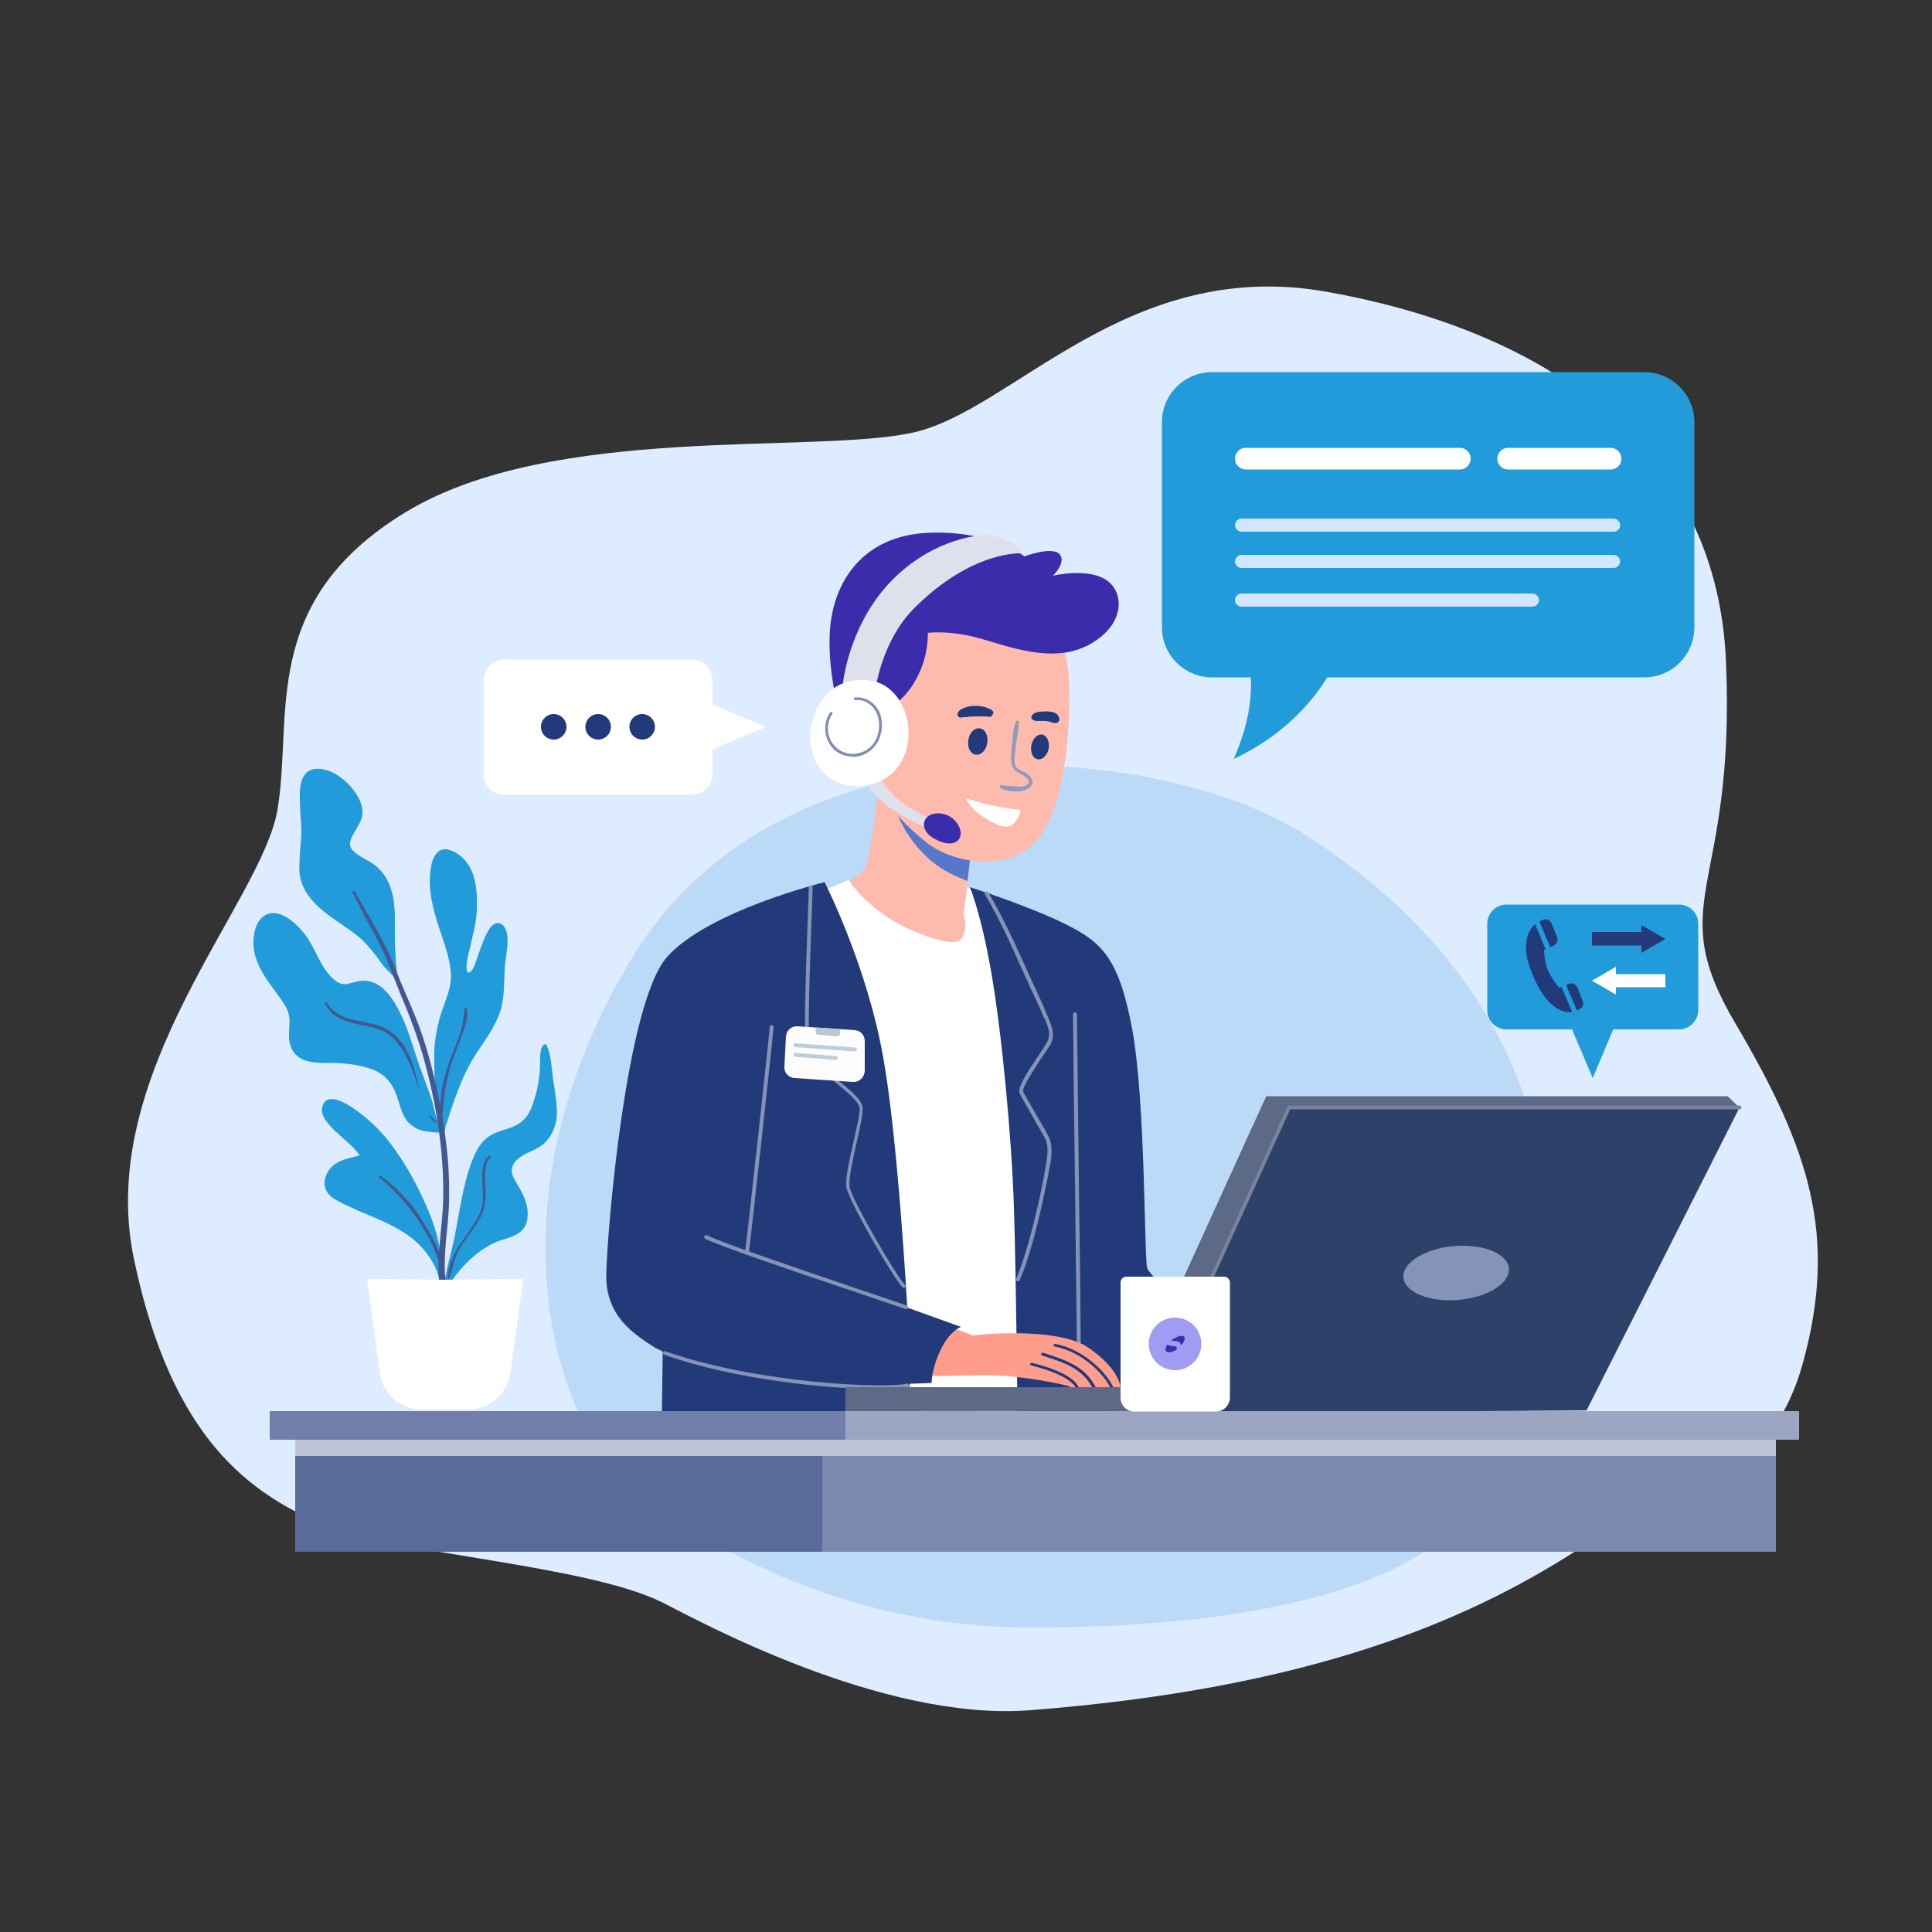 <svg width="500" height="500" fill="none" xmlns="http://www.w3.org/2000/svg"><rect width="100%" height="100%" fill="#333333" stroke="none"/><path d="M82.6 394.2c-17-7.8-38.1-20.7-48-68.7-9.9-48 33.1-91.9 37.2-115.9 4.1-24-5-53.8 33.1-77 38.1-23.2 105.9-14.9 131.6-20.7 25.7-5.8 55.4-45.5 106.8-36.4 51.3 9.1 101 36.4 103.4 96 2.5 59.6-16.6 61.2 2.5 93.5 19 32.3 26.5 54.6 17.4 87.7-9.1 33.1-35 33.6-59.1 48.9-28.4 18.1-68.8 35.4-140.9 41-38.3 3-86.1-23.3-95-27.8-20.1-10.1-72-12.8-89-20.6z" fill="#DDECFF"/><path d="M162.1 383.4c-18-15.4-37.1-72 1.6-135.7 38.7-63.7 135.8-56.3 174.5-31.4 38.7 24.9 57.6 57.1 61.6 91 3.9 33.9-3.3 67.5-22.1 86.9-18.8 19.4-61.2 27-110.9 27s-86.7-22.4-104.7-37.8z" fill="#BADAF7"/><path d="M434.5 266.4h-44.6c-2.8 0-5-2.2-5-5v-22.3c0-2.8 2.2-5 5-5h44.6c2.8 0 5 2.2 5 5v22.3c0 2.8-2.3 5-5 5z" fill="#219BDA"/><path d="M412.2 279l7-16.7h-14.1l7.1 16.7z" fill="#219BDA"/><path d="M412 244.7h12.8v1.9l6.2-3.6-6.2-3.6v1.8H412v3.5z" fill="#223A7A"/><path d="M431 252.1h-12.8v-1.9l-6.2 3.6 6.2 3.6v-1.9H431v-3.4z" fill="#fff"/><path d="M404.1 255.4l-.6.2s-1.9-2.2-2.9-4.5c-1-2.4-1-5.2-1-5.2l.4-.2-2.7-6.5c-.5.4-.9.9-1.3 1.5-1.5 2.6-1.4 6.5.2 10.4 1.5 3.9 3.2 7.3 6.2 9.5 1.8 1.3 3.3 1.5 4.5 1.3l-2.8-6.5zM406.1 254.6l-.8.3 2.8 6.6c.3-.1.6-.2.8-.4.7-.4 1-1.2.7-2l-1.4-3.6c-.4-.8-1.3-1.2-2.1-.9zM399.5 238c-.3.1-.7.3-1.1.5l2.8 6.6.9-.4c.8-.3 1.2-1.3.9-2.1l-1.5-3.7c-.3-.7-1.2-1.2-2-.9z" fill="#223A7A"/><path d="M227.9 199.5s-2.7 22.6-3.7 24.4l-1 1.9-5.2 3.5s9.9 14.1 22.1 16.3c12.2 2.3 11.2-5 11.2-5l-1.9-3.9 2.5-21.5s-22.2-10.1-24-15.7z" fill="#FFBAAE"/><path d="M211.5 231.2l8.1-3.5s5.2 8.5 17.2 13.4 12.2 2.1 12.8 0c.6-2.1-.2-4.3-.2-4.3l.9-7.2 4.8 1.6 16.7 134.7L229 368l-17.5-136.8z" fill="#fff"/><path d="M251 229.6s2.9 6.7 5.6 22.4c2.7 15.7 5.2 42.2 5.8 60.4.6 18.2 1 59.8 1 59.8h54c.6 0 4.3-20.5 4.3-20.5s-23.6-20.2-24.8-23.5c-.8-2.2-.4-43.1-3.9-61.9-3.5-18.8-8.1-22.6-17.6-27.3-9.8-4.8-24.4-9.4-24.4-9.4z" fill="#223A7A"/><path d="M279.2 348.6c-.3 0-.5-.2-.5-.5 0-1.5-.3-22.5-.5-42.8-.3-20.3-.5-41.3-.5-42.8 0-.3.2-.5.5-.5s.5.2.5.5c0 1.5.3 22.5.5 42.8.3 20.3.5 41.3.5 42.8 0 .2-.2.5-.5.5z" fill="#8593B6"/><path d="M171.6 343.5l-.4 28.8h62.9s2.7-24.4 1.7-26.7c-1.1-2.3-64.2-2.1-64.2-2.1z" fill="#223A7A"/><path d="M241.6 223.3c2.6 2.1 6.1 3.7 8.8 4.7l1.5-12.8s-16.6-7.6-22.3-13.3c1.2 6.5 4.1 15 12 21.4z" fill="#5778CA"/><path d="M271.3 157.5s4.3 7.4 5.2 16.6c.8 9.1 0 32.5-7.4 42.4-7.4 9.9-23 7-30 1-6.5-5.5-12.8-11.6-14.5-23.6-1.7-12 3.5-34.8 18.2-39.5 14.7-4.8 28.5 3.1 28.5 3.1z" fill="#FFBAAE"/><path d="M290 359.3h-2.7c-1.1 0-2.4-.1-3.7-.1h-.9c-1.3 0-2.4.1-3.5.1h-1.1c-.6-.1-.7-.2-1.4-.5-.8-.4-12.2-2.9-21.5-2.9-9.2 0-17.5.7-18.9-.5-1.4-1.1-2.2-12.8 5.7-13.5l9.7 3.7s22.1-2.6 30.3 3.4c8.2 5.8 8 10.3 8 10.3z" fill="#FF9D8C"/><path d="M279.3 359.2h-.8c-.2-.3-.6-.9-.9-1.1-2.5-2.5-8.5-4.2-10.7-4.7-.2-.1-.3-.2-.3-.4s.2-.3.5-.3c3.2.8 10 2.7 11.9 6 0-.1.2.3.3.5zM283.6 359.1h-.9c-2.7-5-7.2-6.4-12.7-8.2l-.3-.1c-.2-.1-.3-.3-.2-.5.1-.2.3-.3.5-.2l.3.1c5.8 1.9 10.5 3.4 13.3 8.9zM288.2 359.2h-.8c-1.7-3.5-7.1-9.3-14.4-10.7-.2 0-.3-.2-.3-.4s.2-.3.4-.3c7.4 1.4 13.4 7.5 15.1 11.4z" fill="#223A7A"/><path d="M229.5 183.7s4.6-2.2 7.8-8.3c3.2-6.1 2.8-11.6 2.8-11.6s5.8-.9 14.5 1.7 19 6.1 27.7 1.1 8.7-12.9 4.4-16.2c-4.8-3.7-14.2-1.4-14.2-1.4s3.6-3.5 1.7-5.6c-2-2.1-9.1.6-9.1.6s-8.7-6.9-25.1-6.1c-16.4.8-24.3 12.3-25.2 25.1-.9 12.8 3.7 25.7 3.7 25.7l11-5z" fill="#3B2CAC"/><path d="M262.9 186.8c-.9 2.3-.9 5-1.1 7.4-.2 1.9-.5 4.1 1.2 5.4.8.6 4.8 2.3 2.7 3.6-.8.5-2.1.4-2.9.3-.6 0-1.2-.1-1.8-.1-.6 0-1.3-.2-1.9-.2-.4 0-.5.5-.2.7 1 .7 2.6.9 3.8.9 1.2 0 2 0 3.1-.6.7-.3 1.3-.8 1.4-1.6.1-.9-.6-1.7-1.2-2.2-.8-.6-1.7-.9-2.5-1.4-1.1-.8-1-2.1-.9-3.3.2-2.9.9-5.8 1.1-8.8 0-.5-.7-.5-.8-.1z" fill="#8E9BBB"/><path d="M271.4 193.7c-.3 1.7-1.6 3-2.8 2.8-1.3-.2-2-1.8-1.7-3.6.3-1.7 1.6-3 2.8-2.8 1.2.2 2 1.8 1.7 3.6zM255.5 192.3c-.3 1.9-1.6 3.2-3 3-1.4-.2-2.2-1.9-1.9-3.8.3-1.9 1.6-3.2 3-3 1.4.2 2.2 1.9 1.9 3.8zM267.7 186.5c1 .2 1.9 0 2.9.1.2 0 .5.1.7.1h-.1.1c.1 0 .2 0 .4.1s.4.1.6.2c.2 0 .4.1.6.1h.3-.2.4c.6-.1.9-.8.7-1.3 0-.2-.1-.3-.2-.4 0-.1-.1-.1-.1-.2l.1.1c0-.1-.1-.1-.1-.2-.1-.1-.1-.2-.2-.2-.1-.1-.2-.1-.2-.2-.3-.2-.6-.3-.9-.4-.6-.1-1.2-.2-1.8-.2-.6 0-1.2.1-1.8.1-.5.1-1.1.2-1.5.6-.3.2-.5.6-.5 1 .1.2.4.6.8.7zM256.6 183.7c-.1-.1-.3-.1-.4-.2-.1-.1-.4-.2-.2-.1-.1 0-.2-.1-.3-.1-.4-.2-.8-.3-1.2-.4-.9-.2-1.9-.3-2.9-.2-1 .1-2 .4-2.9.9-.1.1-.3.2-.4.3-.1.1-.1.2-.2.3 0 0 0-.1.1-.1-.3.2-.4.5-.4.8 0 .3.2.6.4.7.3.2.7.1 1 0h-.5c.3 0 .5.1.8 0 0 0 .3-.1.1 0h.3c.1 0 .4 0 0 0h.2c.2 0 .3 0 .5-.1.7-.1 1.4-.1 2-.1h2.7c.2 0 .1 0 0 0h.2c.1 0 .2.1.3.1.4.2 1-.2 1.1-.6.3-.4.2-.9-.3-1.2z" fill="#223A7A"/><path d="M223.7 201.4s.8 3.2 5.6 6.9 11.7 6.4 11.7 6.4l.6-2.4s-7.1-3.1-10.4-6.5c-3.3-3.4-3.7-5.3-3.7-5.3l-3.8.9z" fill="#DEE1EB"/><path d="M242.4 210.5c3.8-.2 6 2.8 6.2 4.8.3 2-1.6 4.2-5.9 2.2-5.3-2.3-4.2-6.8-.3-7z" fill="#3B2CAC"/><path d="M226.7 177.7s1.7-11.9 9.6-20c15.2-15.4 28.1-14.5 28.1-14.5s-.1-2.2-5-3.8c-4.6-1.6-6.6-.7-6.6-.7s-12.5 1-23.1 12.7C219.1 163.1 218 178 218 178l8.7-.3z" fill="#DEE1EB"/><path d="M225.6 176.2c-10-1.7-15.5 6.1-15.9 14-.4 7.9 5.3 13.8 12.9 13.2 17.2-1.3 15.2-25.1 3-27.2z" fill="#fff"/><path d="M220.6 195.8c-2.6 0-4.9-1.3-6.1-3.6-1.4-2.5-1.2-5.6.3-7.8.1-.2.3-.2.5-.1s.2.4.1.5c-1.4 2-1.5 4.8-.3 7 1.2 2.1 3.2 3.3 5.7 3.3 2.3-.1 4.2-1.1 5.4-2.9 1.4-2.1 1.7-5 .8-7.3-.9-2.4-3.3-4-5.6-3.7-.2 0-.4-.1-.4-.3 0-.2.1-.4.3-.4 2.6-.3 5.4 1.4 6.4 4.1 1 2.6.6 5.7-.9 8-1.4 2-3.5 3.2-6 3.3 0-.1-.1-.1-.2-.1z" fill="#818FB3"/><path d="M213.4 228.3s-30.2 7.4-40.8 19.4c-10.6 12-15.5 71.2-15.7 82.1-.2 11 7.4 15.5 12 18.6 4.6 3.1 24.6 8.7 40.8 9.5 16.2.8 31.4 0 31.4 0s-.1-3.5 2.4-8.7c2.3-4.8 5.2-5.8 5.2-5.8l-13.9-5s-2.4-43.5-6.2-64.6c-4.2-24-15.2-45.5-15.2-45.5z" fill="#223A7A"/><path d="M263.5 331.6h-.2c-.3-.1-.4-.4-.3-.7 2.8-6.4 5.8-18.9 7.4-27.7l.1-.7c.5-2.6 1.1-5.8-.1-8-.6-1.1-2.1-3.6-3.4-6-1.4-2.5-2.8-4.8-3.1-5.5-.7-1.4 1.6-5 4.9-9.9.9-1.3 1.7-2.5 2.1-3.3 1.2-2 .4-3.9-.5-6.1l-.4-.7c-.8-2-1.8-4.1-2.7-6-.4-.8-.7-1.6-1.1-2.4l-1.5-3.3c-2.9-6.5-5.9-13.3-9.8-19.8-.1-.2-.1-.5.2-.7.2-.1.5-.1.7.2 3.9 6.6 6.9 13.3 9.9 19.9l1.5 3.3c.4.8.7 1.6 1.1 2.4.9 2 1.9 4 2.7 6.1l.3.7c.9 2.2 1.9 4.5.5 7-.5.8-1.3 2-2.2 3.3-1.7 2.6-5.3 8-4.8 8.9.4.7 1.7 3 3.1 5.4 1.4 2.4 2.8 4.8 3.4 6 1.4 2.5.8 6 .2 8.7l-.1.7c-.6 3.2-3.8 19.6-7.5 27.9-.1.2-.2.3-.4.3zM234 333.3c-.1 0-.3 0-.4-.1-2.4-2.4-13.7-22-14.5-25.7-.5-2 .7-7.1 1.8-12.1.9-3.8 1.8-7.8 1.5-8.9-.4-1.6-3.3-4-6.1-6.3-3.4-2.8-6.9-5.6-7.6-8.2-.8-2.9-.1-21.3.3-33.4.2-4.4.3-7.8.3-9 0-.3.2-.5.5-.5s.5.2.5.5c0 1.2-.1 4.7-.3 9.1-.4 11.3-1.1 30.3-.4 33.1.6 2.3 4.1 5.1 7.2 7.7 3.1 2.5 6 4.9 6.4 6.8.3 1.3-.5 5-1.5 9.3-1 4.6-2.2 9.9-1.8 11.7.8 3.6 12 22.9 14.3 25.2.2.2.2.5 0 .7 0 .1-.1.1-.2.1zM193.3 324.8c-.3 0-.5-.3-.5-.6.4-2.6 6.1-54.4 6.4-58.4 0-.3.3-.5.5-.5.3 0 .5.3.5.5-.3 4-6 55.8-6.4 58.4 0 .4-.2.6-.5.6z" fill="#8593B6"/><path d="M234.5 338.8h-.2c-1.3-.5-6.9-2.4-14-4.8-14.4-4.8-34-11.5-37.8-13.4-.2-.1-.3-.4-.2-.7.1-.2.4-.3.7-.2 3.7 1.9 24.1 8.8 37.6 13.4 7.1 2.4 12.8 4.3 14.1 4.8.3.1.4.4.3.7-.1.1-.3.2-.5.2zM227.6 359.5c-12.6 0-37.1-2.3-55.7-8.9-.3-.1-.4-.4-.3-.6.1-.3.4-.4.6-.3 23.5 8.3 56.4 9.7 62.5 8.4.3-.1.5.1.6.4.1.3-.1.5-.4.6-1.3.2-3.9.4-7.3.4z" fill="#8593B6"/><path d="M264.1 209.6c-.1.8-.5 1.9-.8 2.3-.3.4-.7 1.2-1.6 1.7-1 .7-2.6.2-3.6-.2-1.8-.8-3.4-1.8-5.1-3-.7-.5-3.9-4.1-2.7-3.7 1.4.5 5.6 1.6 6.6 1.8 1.9.4 4.6.8 7.2 1.1z" fill="#fff"/><path d="M220.7 280l-15.1-1c-1.5-.1-2.7-1.4-2.6-2.9l.4-7.8c.1-1.6 1.4-2.8 3-2.7l14.8 1c1.5.1 2.6 1.3 2.6 2.8v7.8c-.1 1.6-1.4 2.9-3.1 2.8z" fill="#FCFCFC"/><path d="M216.7 268.2l-4.9-.4c-.4 0-.7-.3-.7-.7v-1.2l6.3.4v1.2c0 .4-.3.7-.7.7z" fill="#BAC8D1"/><path d="M205.9 270.5l15.4 1.1M205.9 273l10.4.8" stroke="#BFCCDB" stroke-miterlimit="10" stroke-linecap="round"/><path d="M83 235.2c3.9 3.5 8.9 5.7 12.3 9.7 1.4 1.6 2.6 3.2 3.8 4.9.9 1.2 3.4 3.2 3.8 4.7.2.7.1-.2 0-.9v-.1c-.3-3-.6-6.1-.7-9.2-.1-3.1.1-6.1-.1-9.2-.3-4.3-1.6-8.5-5.1-11.2-1.7-1.3-3.9-2.1-5.5-3.6-1.5-1.4-.9-3 0-4.5.8-1.5 1.8-2.9 2.2-4.5.4-1.9-.3-3.9-1.3-5.5-2-3.4-6.6-7.3-10.9-6.8-3.6.4-4 4.6-3.9 7.5 0 2.8.3 5.6.4 8.4 0 2.9-.5 5.7-.5 8.6-.4 4.9 1.9 8.6 5.5 11.7z" fill="#219BDA"/><path d="M119.4 280c1.1-2.6 2.3-5 3.9-7.4 2.1-3.3 4.5-6.4 5.9-10.1 1.4-3.7 1.2-7.7 1.4-11.6.1-2.9 1-5.7.7-8.6-.1-1.4-.9-3.6-2.7-3.4-1.4.2-2.2 1.9-2.8 3-.9 1.9-1.6 4-2.3 6-.3.8-.5 1.6-.9 2.4-.2.4-.8 1.5-1.4 1.4-1-.3-.1-4.4.1-5.1.8-3.7 1.9-7.1 2.1-10.9.2-5.5-.2-12.1-5.6-15.1-1.4-.8-3.2-1.3-4.5-.1-1.3 1.2-1.7 3.2-1.9 4.8-.6 5.1.6 9.9 2.2 14.7 1.3 4 2.9 8 3.1 12.3.1 4.1-2 7.7-3 11.5-1.6 6.1-1.3 9.4-1.3 11.4 0 2.5.1 4.9.3 7.4.2 2.3.4 4.6.6 6.8.1.5.1.9.2 1.4-.9-2.1-1.2-4.5-1.9-6.6-1.3-3.8-2.8-7.4-4-11.2-1-3.1-2-6.3-3.3-9.3-1.3-2.8-2.8-5.8-5.2-7.9-1.4-1.3-3.2-2-5.1-2-1.2 0-2.3.4-3.5.7-1.4.4-2.6.2-3.7-.7-3.9-3-5-8.3-7.9-12-2.1-2.8-7.2-7.6-10.9-4.5-2 1.6-2.5 4.8-2.4 7.2.1 3 1.4 5.8 3 8.3 1.7 2.7 3.8 5.1 5.4 7.8.9 1.6 1 3.2.9 5-.1 1.7-.3 3.4.3 5.1 1.8 5 7.3 4.3 11.6 4.4 3 .1 6.2.5 9.1 1.5 3.3 1.1 5.4 3.3 6.6 6.5.9 2.4 1.3 5 2.9 7.1.8.9 1.8 1.6 2.9 2.1 1.7.7 6.8 1.1 6.8.6.1-1.6.9-3.2 1.3-4.7.9-2.8 1.9-5.5 3-8.2zM143.1 279.1c-.4-2.9-.4-6-1.7-8.7-.1-.2-.4-.2-.5-.1-1 .5-1 2.1-1.1 3.1-.1 1.6 0 3.2-.2 4.8-.3 2.8-1 5.7-2 8.3-1.1 3-3.2 4.7-6.2 5.6-1.9.6-3.8 1.1-5.4 2.4-1.4 1.1-2.4 2.7-3.2 4.4-2 4.5-3 9.5-3.9 14.4-.6 3.2-1.1 6.5-1.9 9.7-.8 3.2-1.6 6.4-2.1 9.7-.1.2-.2.3-.2.5-.2.5.6.8.8.3 3.1-4.8 6.9-9.1 12.1-11.7 2.3-1.2 5.4-1.4 7.4-3.3 1.5-1.4 1.7-3.6 1.5-5.5-.3-2.5-1.5-4.6-2.8-6.8-.7-1.2-1.5-2.5-1.2-3.9.3-1.4 1.4-2.4 2.5-3.1 2.1-1.3 4.7-1.9 6.4-3.9 1.6-1.8 2.5-4 2.7-6.4.1-3.2-.5-6.7-1-9.8zM100.8 295.6c-2.7-3.5-6.1-6.6-9.8-9.1-2-1.3-6.7-3.9-7.6 0-.6 2.3 1.7 4.5 3.1 6 2.2 2.1 4.8 4 6.6 6.5-2.3.7-4.7.9-6.7 2.5-2.4 1.9-3.4 5.5-1.1 7.8 1.1 1.1 2.7 1.8 4.1 2.5 1.9.9 3.7 1.7 5.6 2.5 4.1 1.7 8.3 3.5 11.8 6.3 3.6 2.9 6.9 7.7 7.2 12.4 0 .4-.1 0 .1-.2.1.1.6-.1.6-.4-.1-6.9-1.3-13.5-4.2-19.9-2.5-5.9-5.8-11.8-9.7-16.9z" fill="#219BDA"/><path d="M91.3 231c1.5 3.1 3.1 6.2 4.8 9.3 1.6 2.9 3.2 5.9 4.4 9 1.5 3.9 3 7.7 4.6 11.5 1.6 4 3.1 8.1 4.3 12.2 2.3 8.1 4 16.4 4.8 24.8.4 4.3.6 8.5.5 12.8-.1 3.3-.5 6.7-.8 10-.3 3.5-.6 7-.3 10.4.2 2.9.7 6.4 3 8.4.4.4 1.1-.1.8-.6-2.7-5.5-2.5-11.5-2-17.4.3-3.3.7-6.6.8-9.9.1-4.2 0-8.4-.4-12.6-.8-8.2-2.4-16.3-4.5-24.3-1.1-4.1-2.4-8.1-4-12-1.6-3.9-3.4-7.8-4.9-11.7-2.7-7.2-6.9-13.5-10.6-20.2-.2-.3-.7 0-.5.3z" fill="#43588E"/><path d="M114.4 289.6c.4-5.2.9-10.2 2.7-15.2.8-2.3 1.8-4.6 2.6-6.9.7-1.9 1.6-4.6 1.1-6.6-.1-.2-.4-.2-.5 0-.3 1.2-.3 2.5-.5 3.7-.2 1.2-.6 2.3-.9 3.4-.8 2.4-1.8 4.7-2.7 7.1-1.7 4.6-2.6 9.7-2.2 14.6 0 .2.3.2.4-.1zM84.1 259.6c2.1 5 8.3 5.3 12.8 6.4 3.2.8 5.6 3 7.3 5.8 1.9 3.1 3.2 6.7 4.2 10.1h.1c-1.3-6-3.1-13.2-9.3-16-5-2.2-11.5-1.1-14.7-6.5 0-.2-.5-.1-.4.2zM111.1 288.8c.2.3.5.7.7 1 .1.2.3.3.4.4.2.1.4.3.6.3.1 0 .2-.1.1-.2-.1-.2-.3-.3-.4-.4l-.4-.4c-.3-.3-.6-.6-.8-.9-.2.1-.3.2-.2.2zM98.1 304.7c3.6 2.9 6.9 6.4 9.5 10.2 1.3 1.8 2.4 3.7 3.5 5.7 1.1 2.1 1.9 4.4 2.8 6.6.1.2.4.2.4 0-.5-4.7-3.5-8.7-5.9-12.7-1.2-2-2.8-3.7-4.4-5.4-1.7-1.8-3.5-3.4-5.5-4.8-.3-.2-.6.2-.4.4zM126.6 299.2c-1.7 1-1.8 3.7-1.8 5.4-.1 3.3.8 6.5-.7 9.6-1.3 2.9-3.4 5.3-5.1 7.9-1.6 2.5-3.1 5.7-3.1 8.7 0 .2.3.3.3.1.6-1.4.9-2.9 1.3-4.3.5-1.6 1.2-3.1 2.1-4.5 1.6-2.5 3.6-4.7 4.9-7.4 1.4-2.8 1.2-5.6 1.1-8.6-.1-1.9-.3-5.1 1.3-6.5.3-.2 0-.6-.3-.4z" fill="#43588E"/><path d="M115.1 331.2c-6.9-.1-20.1-.2-20.1-.2l3.3 24.3c.7 5.5 5.4 9.5 10.9 9.5h12c5.5 0 10.2-4.1 10.9-9.5l3.3-24.3c-.2 0-13.4.1-20.3.2z" fill="#fff"/><path d="M450.2 286.6L410.6 365l-115.3.8 35.6-80.3 119.3 1.1z" fill="#2E4168"/><path d="M218.8 365.3V359h74.6l34.3-75.3h119.4l3 2.9H333.6l-35.7 78.6s-79.1-.1-79.1.1z" fill="#5C6987"/><path d="M390.3 329.8c-1.3 3.9-8.4 6.9-15.8 6.7-7.4-.2-12.4-3.5-11.1-7.4 1.3-3.9 8.4-6.9 15.8-6.7 7.5.2 12.4 3.5 11.1 7.4z" fill="#8394B7"/><path d="M297.9 365.7h-.2c-.3-.1-.4-.4-.2-.7l35.8-78.9h116.9c.3 0 .5.2.5.5s-.2.5-.5.5H333.9l-35.6 78.3c-.1.2-.2.3-.4.3z" fill="#768399"/><path d="M213.6 371.2H76.4v30.4h137.2v-30.4z" fill="#596B9B"/><path d="M459.6 371.2H212.8v30.4h246.8v-30.4z" fill="#7A89AF"/><path d="M213.6 371.2H76.4v5.6H459.6v-5.6h-246z" fill="#BDC4D7"/><path d="M219.6 365.2H69.8v7.4h149.8v-7.4z" fill="#6F7FA9"/><path d="M465.6 365.2H218.8v7.4h246.8v-7.4z" fill="#9CA6C3"/><path d="M179 205.7h-48.4c-3 0-5.4-2.4-5.4-5.4v-24.2c0-3 2.4-5.4 5.4-5.4H179c3 0 5.4 2.4 5.4 5.4v24.2c0 2.9-2.4 5.4-5.4 5.4z" fill="#fff"/><path d="M198.2 188.1l-18.2-7.6v15.3l18.2-7.7z" fill="#fff"/><path d="M143.3 191.4a3.3 3.3 0 100-6.6 3.3 3.3 0 000 6.6zM154.8 191.4a3.3 3.3 0 100-6.6 3.3 3.3 0 000 6.6zM166.2 191.4a3.3 3.3 0 100-6.6 3.3 3.3 0 000 6.6z" fill="#223A7A"/><path d="M425.5 96.3H313.7c-7.2 0-13 5.8-13 13v53c0 7.2 5.8 13 13 13h10c.3 4.8-.4 12-4.4 21.1 12.9-6 20.4-14.9 24.2-21.1h82c7.2 0 13-5.8 13-13v-53c0-7.2-5.8-13-13-13z" fill="#219BDA"/><path d="M377.8 121.5h-55.4c-1.5 0-2.8-1.2-2.8-2.8 0-1.5 1.2-2.8 2.8-2.8h55.4c1.5 0 2.8 1.2 2.8 2.8 0 1.6-1.3 2.8-2.8 2.8z" fill="#fff"/><path d="M417.6 137.6h-96.3c-.9 0-1.7-.8-1.7-1.7 0-.9.8-1.7 1.7-1.7h96.3c.9 0 1.7.8 1.7 1.7 0 1-.8 1.7-1.7 1.7zM417.6 147h-96.3c-.9 0-1.7-.8-1.7-1.7 0-.9.8-1.7 1.7-1.7h96.3c.9 0 1.7.8 1.7 1.7 0 .9-.8 1.7-1.7 1.7zM396.6 157h-75.3c-.9 0-1.7-.8-1.7-1.7 0-.9.8-1.7 1.7-1.7h75.3c.9 0 1.7.8 1.7 1.7 0 .9-.8 1.7-1.7 1.7z" fill="#D2E6FF"/><path d="M416.8 121.5h-26.5c-1.5 0-2.8-1.2-2.8-2.8 0-1.5 1.2-2.8 2.8-2.8h26.5c1.5 0 2.8 1.2 2.8 2.8 0 1.6-1.3 2.8-2.8 2.8zM314.7 365.3h-21.2c-1.9 0-3.5-1.6-3.5-3.5v-29.9c0-.8.7-1.5 1.5-1.5h25.3c.8 0 1.5.7 1.5 1.5v29.9c-.1 1.9-1.6 3.5-3.6 3.5z" fill="#fff"/><path d="M304.1 354.6a6.8 6.8 0 006.8-6.8 6.8 6.8 0 00-6.8-6.8 6.8 6.8 0 00-6.8 6.8 6.8 6.8 0 006.8 6.8z" fill="#9F9CF2"/><path d="M304.6 349.2c-1.2.8-2.4 1-2.8.5-.3-.4-.2-1 .3-1.7.2.1.5.2.8.3.2 0 .5 0 .7.1h.2c.2 0 .4 0 .6.1l.1.1c-.1.2 0 .4.1.6zM305.7 348.1c-.1-.2-.3-.7-.6-.8-.4-.2-.9-.3-1.2-.3H303.1l.2-.2c1.3-1 2.7-1.4 3.2-.8.3.3 0 1.3-.8 2.1z" fill="#3B2CAC"/></svg>